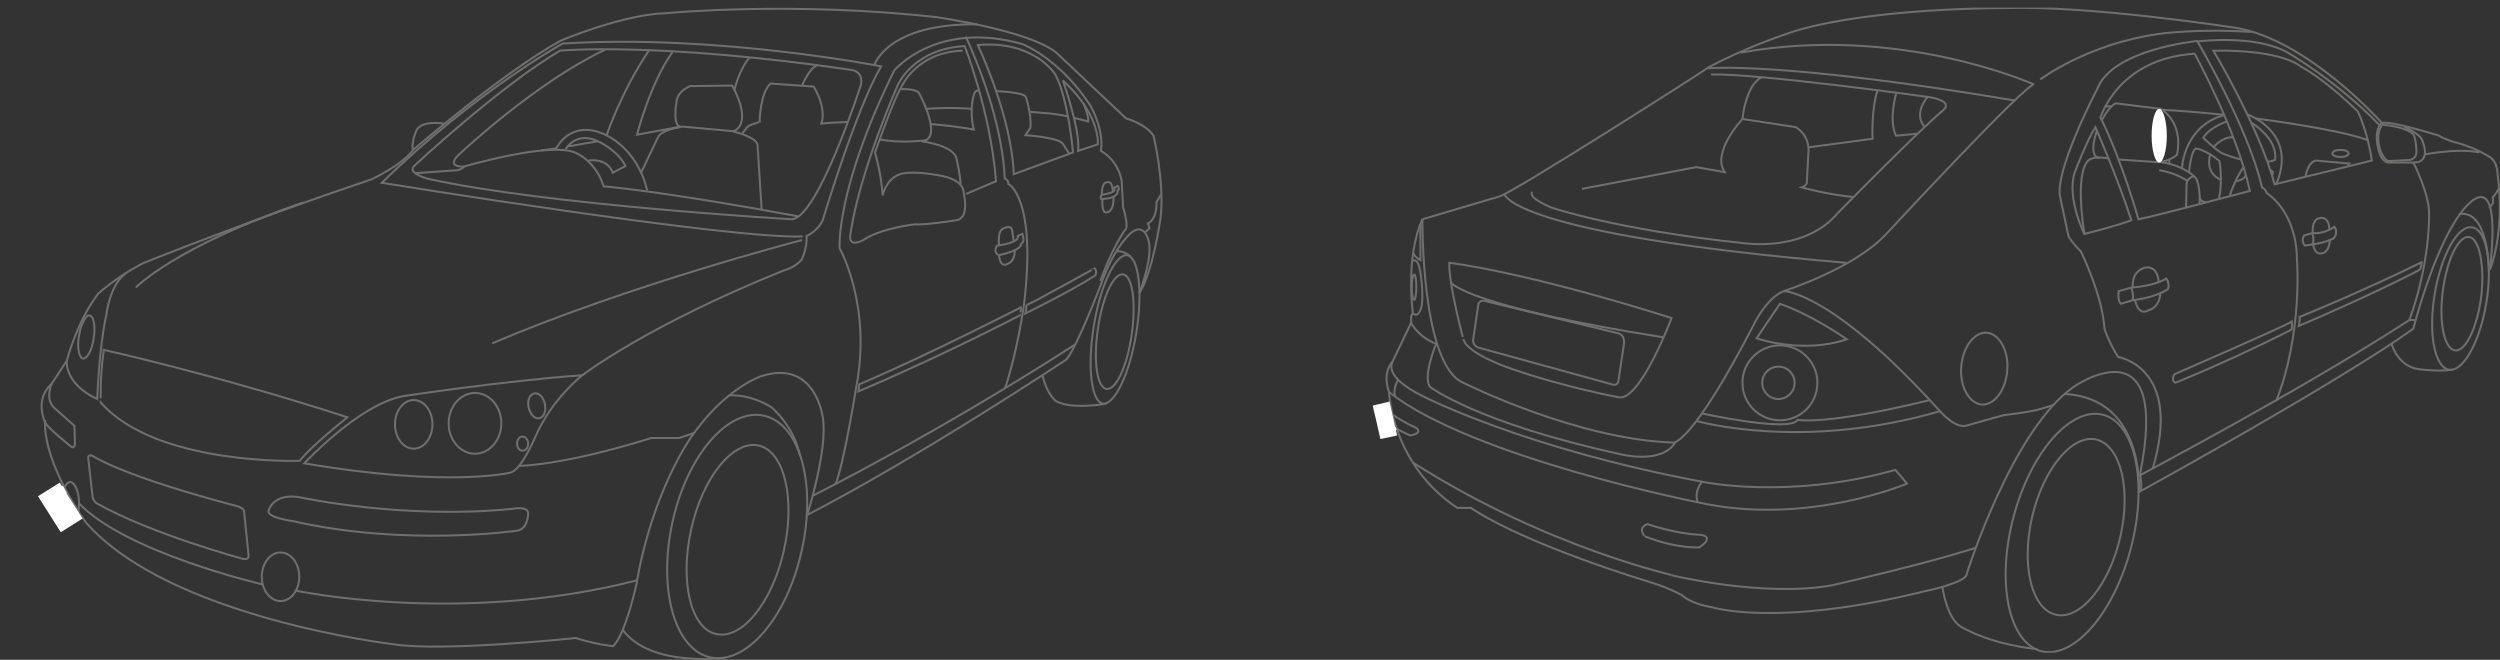 <svg version="1.1" id="Layer_1" xmlns="http://www.w3.org/2000/svg" xmlns:xlink="http://www.w3.org/1999/xlink" x="0px" y="0px"
   viewBox="0 0 493.7 130.3" style="enable-background:new 0 0 493.7 130.3;" xml:space="preserve">
<rect x="0" y="0" width="493.7" height="130.3" fill="#333333" stroke="none"/>
<style type="text/css">
  .st0{clip-path:url(#SVGID_2_);fill:none;stroke:#6F6F6E;stroke-width:0.4;}
  .st1{clip-path:url(#SVGID_2_);fill:#FFFFFF;}
  .st2{clip-path:url(#SVGID_4_);fill:none;stroke:#6F6F6E;stroke-width:0.4;}
  .st3{clip-path:url(#SVGID_4_);fill:#FFFFFF;}
</style>
<g>
  <defs>
    <polyline id="SVGID_1_" points="7.5,1.5 7.5,130.3 229.6,130.3 229.6,1.5"/>
  </defs>
  <clipPath id="SVGID_2_">
    <use xlink:href="#SVGID_1_"  style="overflow:visible;"/>
  </clipPath>
  <path class="st0" d="M10.2,75.8l3-4.6c0,0,2-7.8,6.2-13.2c0,0,3.4-3.2,8.8-6c0,0,20.8-8.4,45.2-16.6c0,0,6-2.8,8.2-5.8
    c0,0,17.8-15.4,29.2-21.6c0,0,12.3-5.2,20.8-5.4c0,0,24.9-2.4,53.4,0.8c0,0,18.2,2.6,23.6,7l13.8,13c0,0,3.8,1,5.4,3.4
    c0,0,2.2,9,1.4,16.2c0,0-1.5,10.7-4.2,14.9c0,0,2.2-5.6,2-9.4c0,0-0.5-4.7-3.4-2.7c0,0-3.3,2.3-6.2,10.4c0,0-4.6,12.1-6.8,14.8
    c0,0-28.6,19-51.2,30.7c0,0,4.1-12.8,3.1-19.2c0,0-1.4-11.7-12.2-8.2c0,0-7.1,2.3-13.8,12c0,0-7.7,10.7-10.8,29
    c0,0-2.1,9.8-4.6,12.3c0,0-2.9-0.2-7.4-1.6c0,0-26.6,2.8-36.2,1.2c0,0-44.2-5.2-60.6-24.1c0,0-8.2-11.2-8-19.7
    C8.9,83.4,6.7,78.9,10.2,75.8z"/>
  <path class="st0" d="M59.7,98.3c0,0,19.9,4.3,41.4,2.2c0,0,3.2-0.7,3.2,0.9c0,0,0,3.1-2.2,3.4c0,0-22,3.2-44.3-1.9
    c0,0-5.5-0.7-4.7-2.2C53.1,100.7,54.1,97.1,59.7,98.3z"/>
  <path class="st0" d="M13.2,71.3c0,0-0.6,4.4,6,7.5c0,0,0.4-10.6,1.8-16.6c0,0,0.6-5.8,3.8-8.2"/>
  <path class="st0" d="M60.1,91.5c0,0,10.9-11.8,19.7-13.3c0,0,19.8-3,35.2-4.1c0,0-6,4.6-9.3,12.2c0,0-2.7,6.4-4.8,7
    C100.9,93.3,89,96.4,60.1,91.5z"/>
  <path class="st0" d="M20.5,69.1c0,0,22.2,4.9,48.1,13.3c0,0-7.4,5.9-9.4,8.6c0,0-28.3,1-39.3-11.5C19.9,79.5,19.7,74.6,20.5,69.1z"
    />
  <path class="st0" d="M10.2,75.8c0,0-1.5,3.2,0.8,5l3.7,3.3l0.1,3.3c0,0,0.1,1.6-1,0.6c0,0-4.5-3.6-4.9-4.6"/>
  <path class="st0" d="M102.5,92c0,0,8.5,0,26.1-5.5h5.5l3-1"/>
  <path class="st0" d="M158.3,108.8c-2.9,13.2-11,22.6-18.1,21c-7-1.6-10.3-13.5-7.4-26.7c2.9-13.2,11-22.6,18.1-21
    C158,83.7,161.3,95.7,158.3,108.8z"/>
  <path class="st0" d="M154.8,108.7c-2.3,10.3-8.3,17.7-13.4,16.5c-5-1.1-7.2-10.4-4.9-20.7c2.3-10.3,8.3-17.7,13.4-16.5
    C154.9,89.2,157.1,98.5,154.8,108.7z"/>
  <path class="st0" d="M143.2,129.9c0,0-14.7,2-20.2-5.5"/>
  <path class="st0" d="M143.9,78.1c0,0,3.8-0.5,8.4,2.3c0,0,4.5,3.6,5.7,9.7"/>
  <path class="st0" d="M115,74.1c0,0,12.7-9.8,39.8-20.7c0,0,2.1-0.5,3.5-2.1c0,0,1.1-2.1,1-4.7c0,0,2.2-0.9,3.2-3.2
    c0,0,6.5-21.7,11.5-30.3c0,0-32.5-6.4-62.9-4.5c0,0-17.5,9.7-35.7,27.5c0,0,68.1,11.1,83.1,10.6"/>
  <path class="st0" d="M172.7,12.8c0,0,2.5-8.2,20.3-8"/>
  <path class="st0" d="M217.3,55.5c2.2-6.3,4.8-10,4.8-10c1-0.5-0.3-4.5-0.3-4.5l-0.3-5.3c-0.8-4.3-4.1-5.9-4.1-5.9
    c0.7-4.3-2.1-9-2.1-9c-6.1-9.3-13.4-12.1-13.4-12.1c-17-4.8-25.3,5.2-25.3,5.2C165,37.4,165.8,49,165.8,49s6.4,11.3,3.3,27.4
    c0,0-2.5,15.5-4.1,19.2"/>
  <path class="st0" d="M226.1,45.9l0.9-0.8l-0.3-1c0,0,1.7-0.5,1.7-4.2l0.9-1.5"/>
  <path class="st0" d="M160.5,97.9c0,0,24.4-12.2,51.7-29.8"/>
  <path class="st0" d="M190.7,7.2c0,0,7.2,14.9,7.7,28c0,0,0.9,0.5,0.7,1.1c0,0,5.7,2.6,3.1,24c0,0-1.3,9.2-3.7,16.3"/>
  <path class="st0" d="M190.8,38.3l4.9-2.1l1-0.4c-1.1-13.8-6.2-26.7-6.2-26.7c-10.4,0.6-13.3,7.9-13.3,7.9
    c-8,18.7-9.2,28.9-9.2,28.9c-0.8,3.4,2.5,1.5,2.5,1.5c3.3-2.3,10.1-3.1,10.1-3.1c1.9,0.2,8.2-0.8,8.2-0.8c2.2-0.3,1.9-3.5,1.6-4.9
    c0-0.1,0-0.1,0-0.2c-0.1-0.3-0.1-0.5-0.1-0.5c-0.2-2.4-4-3.1-4-3.1c-7.1-1.4-8.8-0.3-8.8-0.3c-2.6,1-3.2,4.1-3.2,4.1
    c-0.2-4-1.5-8.5-1.5-8.5s3.7-10.6,5.2-12.9c0,0,2.9-6.9,12.1-7.2"/>
  <path class="st0" d="M193.1,8.9c0,0,6.7,14.1,7.1,25.5l11.7-4.3c0,0-0.9-10.5-3.5-15.4C208.4,14.7,204.2,7.9,193.1,8.9z"/>
  <path class="st0" d="M209.9,15.9c0,0,3.5,9.9,3,13.9l3.9-1.3C216.8,28.5,217.4,22.7,209.9,15.9z"/>
  <path class="st0" d="M196.9,48.5c0,0,4.5-0.5,4.1-1.9l0.9-0.4c0,0,0.5,1.3,0,1.7c-0.4,0.4-0.3,0.5-0.3,0.5s-0.1,1.1-4.4,2
    C197.3,50.4,196,49.9,196.9,48.5z"/>
  <path class="st0" d="M197.3,50.4c0,0,0.1,2.6,1.7,1.7c0,0,1.4-0.4,1.4-2.6"/>
  <path class="st0" d="M197.3,48.4c0,0-0.4-2.9,0.9-3.3c0,0,1.6-0.9,1.7,0.6l0.3,2"/>
  <path class="st0" d="M217.5,38.5c0,0,2.8-0.4,2.6-1.1l-0.1-0.3l0.7-0.4c0,0,0.4,0.4,0.2,0.8l-0.2,0.1c0,0,0.5,1.5-3,1.7
    C217.7,39.4,217.1,39.5,217.5,38.5z"/>
  <path class="st0" d="M217.7,39.4c0,0-0.2,3.1,1,2.5c0,0,1.3-0.1,1.2-3"/>
  <path class="st0" d="M217.6,38.4c0,0-0.1-2.4,1-2.4c0,0,1-0.6,1.2,1.8"/>
  <path class="st0" d="M202.7,60.2c0,0,0,1-0.2,1.7c0,0,8.6-4.2,13.8-7.5c0,0,0.4-0.8-0.1-1.4C216.2,52.9,202.8,60.5,202.7,60.2z"/>
  <path class="st0" d="M201.6,60.7c0,0-17.9,9.2-31.9,15.2l-0.2,1.4c0,0,14.6-6.1,31.9-15C201.4,62.3,201.7,61.2,201.6,60.7z"/>
  <path class="st0" d="M223.5,66c-0.9,6.3-3.1,11.1-5,10.8c-1.9-0.3-2.6-5.6-1.7-11.8c0.9-6.3,3.1-11.1,5-10.8
    C223.6,54.4,224.4,59.7,223.5,66z"/>
  <path class="st0" d="M224.4,65.7c-1.3,8.1-4.3,14.3-6.6,14c-2.3-0.4-3.1-7.2-1.8-15.3c1.3-8.1,4.3-14.3,6.6-14
    C224.9,50.8,225.7,57.7,224.4,65.7z"/>
  <path class="st0" d="M223.3,50.7c0,0-1.2-1.2-2.8-1.1"/>
  <path class="st0" d="M218.5,79.7c0,0-6.7,1.3-10-0.5c0,0-1.8-1.4-2.6-5"/>
  <path class="st0" d="M177.7,17.6c0,0,3.6-0.2,3.9,1c0,0,4.2,7.8,1.2,9.1c0,0-4.8,0.7-9.2-0.2"/>
  <path class="st0" d="M182,27.9c0,0,6.5,0.8,6.9,3.5c0,0,0.7,2.9,0.8,5"/>
  <path class="st0" d="M196.7,18c0,0,5.7,0.2,5.9,1.2c0,0,1.1,3.2,0.9,6l-1,1.5c0,0,6.5,0.4,7.4,1.7l1.2,1.9"/>
  <path class="st0" d="M193.3,17.8c0,0-0.8,0.1-0.9,0.7c0,0-1.1,2.8-0.1,7.1c0,0-2.6-0.6-8.6-1.1"/>
  <path class="st0" d="M203.4,22.1c0,0,5.4,0.3,7.5,0.9"/>
  <path class="st0" d="M191.9,21.5c0,0-3.9-0.4-8.9,0"/>
  <path class="st0" d="M212.1,23.3c0,0,1.9,0.4,2.8,0.7c0,0,0.2-0.8-0.9-3.5"/>
  <path class="st0" d="M110.6,10c0,0,19-1.8,57.5,3.8c0,0,2.5,0.2,1.9,3c0,0-8.4,26.1-13.6,26.5c0,0-48.6-2.8-71.9-8
    c0,0-3.8-1-2.9-2.3C81.4,33,99,16.8,110.6,10z"/>
  <path class="st0" d="M82,34.2l8.5-0.6c0,0,0.9-0.3,1.1-0.7c0,0,16.6-4.9,21.9-2.8c0,0,4.1,1.5,5.7,6.7c0,0,10.7,0.8,38.3,5.9"/>
  <path class="st0" d="M109.8,29.4c0,0,2.7-5.9,9.5-2.9c0,0,6.5,2.5,8.5,11.1"/>
  <path class="st0" d="M111.7,29.5c0,0,2-3.9,6.8-1.4c0,0,3.8,1.9,5,4.7l-2.5,1.3c0,0-0.8-2.9-4.8-2.4"/>
  <line class="st0" x1="112.2" y1="28.9" x2="118" y2="27.9"/>
  <path class="st0" d="M119.8,26.7c0,0,2.9-8.7,8.4-16.8"/>
  <line class="st0" x1="109.9" y1="29.3" x2="106.9" y2="29.7"/>
  <path class="st0" d="M91.7,32.9c0,0-4.3,0.3-0.5-2.9c0,0,14.6-13.7,28.3-20.2"/>
  <path class="st0" d="M144.6,16.9l-8.3,0.1c0,0-2.5,0.9-2.7,3.1c0,0-1,5.4,1.2,4.9l9.9,0.9C144.8,26,148.9,24.9,144.6,16.9z"/>
  <path class="st0" d="M134.4,25.1c0,0-3.9,0.5-4.5,2.1l-3.3,6.9"/>
  <path class="st0" d="M144.8,26c0,0,4.4,0.9,4.8,2.6l0.8,12.7"/>
  <path class="st0" d="M158.4,16.9c0,0,1.4-3.5,3-4"/>
  <path class="st0" d="M87.6,24.4c0,0-4.8-0.8-5.5,1.7c0,0-0.8,1.7-0.6,3.4"/>
  <path class="st0" d="M150,24.1c0,0,0.1-5.9,2.2-7.6l8.5,0.6c0,0,2.6,4.1,1.5,7.3c0,0,1.8-0.2,5.2-0.3"/>
  <path class="st0" d="M150,24.1c0.1,0-2.4,0.6-2.5,1.1l-0.9,1.1"/>
  <path class="st0" d="M132.8,10.3c-4.4,6.1-7,16.3-7,16.3l8.1-1.5"/>
  <path class="st0" d="M145,17.9c0,0,0.9-4.1,3-6.5"/>
  <path class="st0" d="M26.8,56.8c0,0,7.6-8,33-16.8"/>
  <path class="st0" d="M158.4,47.4c0,0-34,8.8-61.2,20.4"/>
  <ellipse class="st0" cx="81.7" cy="83.8" rx="3.7" ry="4.8"/>
  <ellipse class="st0" cx="93.8" cy="83.6" rx="5.2" ry="6"/>
  <path class="st0" d="M15.6,66.3c-0.4,2.3,0,4.4,0.8,4.5c0.8,0.1,1.8-1.7,2.1-4c0.4-2.3,0-4.4-0.8-4.5C17,62.1,16,63.9,15.6,66.3z"
    />
  <path class="st0" d="M107.6,79.8c0.3,1.4-0.2,2.6-1.1,2.8c-0.9,0.2-1.8-0.8-2.1-2.1c-0.3-1.4,0.2-2.6,1.1-2.8
    C106.4,77.5,107.3,78.4,107.6,79.8z"/>
  <path class="st0" d="M104.3,87.6c0,0.8-0.5,1.4-1.1,1.4c-0.6,0-1.1-0.6-1.1-1.4c0-0.8,0.5-1.4,1.1-1.4
    C103.7,86.2,104.3,86.8,104.3,87.6z"/>
  <path class="st0" d="M18.4,90.1c0,0,5.7,3.9,28.6,9.9c0,0,1.2,0.4,1.2,1l0.9,8.8c0,0,0.1,0.7-1,0.6c0,0-18.2-4.9-29-11
    c0,0-0.5-0.2-0.8-1.2l-0.9-7.9C17.4,90.4,17.4,89.6,18.4,90.1z"/>
  <ellipse class="st0" cx="55.4" cy="113.9" rx="3.7" ry="4.8"/>
  <path class="st0" d="M15.6,99.3c0,2.2-0.7,4.1-1.7,4.1c-0.9,0-1.7-1.8-1.7-4.1c0-2.2,0.7-4.1,1.7-4.1
    C14.8,95.3,15.6,97.1,15.6,99.3z"/>
  <polyline class="st1" points="12,105.1 7.5,98 11.8,95.3 16.3,102.4  "/>
  <polyline class="st1" points="13.2,97.3 11.8,98 11,96.6 12.4,95.9   "/>
  <path class="st0" d="M58.2,116.6c0,0,32.6,7,67.6-2"/>
  <path class="st0" d="M51.8,115.4c0,0-27.1-6.3-36.3-16.1"/>
</g>
<g>
  <defs>
    <polyline id="SVGID_3_" points="271.1,1.5 271.1,128.9 493.7,128.9 493.7,1.5     "/>
  </defs>
  <clipPath id="SVGID_4_">
    <use xlink:href="#SVGID_3_"  style="overflow:visible;"/>
  </clipPath>
  <path class="st2" d="M296.1,38.8l-15.2,4.5c0,0-3.3,6.3-1.9,18.5c0,0-0.5,0.5-0.3,1.9l-3.7,7.7c0,0-2.1,2-0.7,6
    c0,0,0.5,14.3,13.5,22.9h2.7c0,0,8.5,6.4,36.1,14.9c0,0,2.9,0.9,5.5,2.3c0,0,1.6,1.7,5.9,2.4c0,0,12.7,4.1,41.9-3.1
    c0,0,8.5-1.7,8.5-3.5c0,0,8.9-28.4,21.1-36.9c0,0,19.3-13.5,13.1,17.3c0,0,0.5,2,0.1,3.3c0,0,38.8-21.3,53.9-32.1
    c0,0,3.7-14.9,9.1-22.5c0,0,8.7-12.9,6,10.9c0,0,3.1-7.2,1.5-19.1c0,0,0-2.4-1.7-3.3c0,0-3.1-2-7.1-2.9c0,0-2.3-0.8-2.7-1.2
    c0,0-10-3.1-11.3-2.5c0,0-14.7-16.5-28.9-18.8c0,0-28.8-4.5-45.9-3.9c0,0-25.3-0.1-40.7,4.4c0,0-8.9,2.7-17.5,7.3
    C337.3,13.5,299.1,37.9,296.1,38.8z"/>
  <path class="st2" d="M343.7,10.4c31.5-5.7,58,6.3,58,6.3c-1.2-0.7-29.2,29.5-29.2,29.5c-6.3,6.8-20,11.2-20,11.2
    c-0.8,0.3-1.5,0.7-2.2,1.3c-2.3,2-3.8,5.1-3.8,5.1c-12.4,24-16,23.6-16,23.6C311.3,86.8,289,75.6,289,75.6
    c-8.4-3.5-8.1-32.3-8.1-32.3"/>
  <path class="st2" d="M297.1,38.3c0,0,0.8,7.9,67.5,13.6"/>
  <path class="st2" d="M286.2,51.9c0,0,14,1.5,43.9,10.9c0,0-6.4,17.1-10.7,15.6c0,0-10.7-2-20.7-5.5c0,0-8.9-2.9-9.7-5.9
    C289,67.1,286.1,56.3,286.2,51.9z"/>
  <path class="st2" d="M286.6,55.9c0,0,3.7,4.7,41.8,10.7"/>
  <path class="st2" d="M337.3,13.5c0,0,13.7-1.5,60.3,6.3h0.3"/>
  <path class="st2" d="M352.3,57.5c0,0,9.4,0,30.8,23.7c0,0,3.2,3.7,5.4,2.8l7.1-2c0,0,4.5-0.5,6.9-1.1l3-0.9"/>
  <path class="st2" d="M335.9,81.6c0,0,17.7,3.9,19.1,1.3c0,0,5.3,1.2,26.1-3.9"/>
  <path class="st2" d="M334.9,83.1c0,0,20.7,6.1,48.2-1.9"/>
  <path class="st2" d="M278.7,63.8c0,0,1.3,2.7,4.9,4.1c0,0-2.7,6.5-1.2,8.5c0,0,9.2,7.1,37.6,13.3c0,0,8.1,2.1,10.8-2.3"/>
  <path class="st2" d="M275,71.5c0,0-2.1,2.8,6.1,6.8c0,0,20,10.3,54.9,16.8c0,0,16.8,3.7,38.3-2.3l2.3,2.7c0,0-19.9,8.5-41.3,3.7
    c0,0-44.4-8.8-60.9-21.7"/>
  <path class="st2" d="M336.1,95.1c0,0-1.7,2.1-0.8,4.1"/>
  <path class="st2" d="M396.4,73.1c-0.3,3.9-2.5,6.9-5,6.8c-2.5-0.2-4.4-3.5-4.1-7.4c0.3-3.9,2.5-6.9,5-6.8
    C394.8,65.9,396.7,69.2,396.4,73.1z"/>
  <path class="st2" d="M449.5,79.2c5.3-13.4,4.1-28,4.1-28c-0.1-9.6-6-13.1-6-13.1c-0.1-0.7-0.9-1.1-0.9-1.1
    c-2.7-11.8-12.8-28.9-12.8-28.9s-16.7,1.6-19.7,9.4c0,0-8.8,16.7-7.3,21.7l1.6,7.5c0,0,0.7,1.3,2.4,2.9c0,0,4.3,8.6,4.7,15.4
    c0,0,0.9,2.7,2.7,5.5c0,0,12.8,2,6.8,22.1"/>
  <path class="st2" d="M422.5,93.9c0,0,32.4-17.1,53.3-30.7h1.1"/>
  <path class="st2" d="M418.7,106.1c-2.2,9.5-7.9,16.4-12.7,15.3c-4.8-1.1-6.9-9.7-4.7-19.3c2.2-9.5,7.9-16.4,12.7-15.3
    C418.8,88,420.9,96.6,418.7,106.1z"/>
  <path class="st2" d="M490,58.5c-0.8,6.2-3.1,11-5.2,10.7c-2.1-0.3-3.2-5.5-2.4-11.7c0.8-6.2,3.1-11,5.2-10.7
    C489.6,47.1,490.7,52.3,490,58.5z"/>
  <path class="st2" d="M429.4,73.9c0,0,21.9-9.5,23.2-10.4c0,0,0.1,1.2-0.1,1.6c0,0-10,5.2-22.9,10.5
    C429.5,75.6,428.7,75.1,429.4,73.9z"/>
  <path class="st2" d="M454.1,62.6c0,0,12.1-4.9,24.1-10.8c0,0,0,1-0.4,1.5c0,0-8,4.3-23.9,11.1C453.9,64.3,454.3,63.4,454.1,62.6z"
    />
  <path class="st2" d="M433.4,10.6c0,0,8.4,15.3,10.9,27.1c0,0-19.2,5.1-22,5.6c0,0-3.3-11.7-7.5-20.1
    C414.9,23.1,418.2,11.6,433.4,10.6z"/>
  <path class="st2" d="M413.8,25.1c0,0,4.5,10.3,7.1,18.4c0,0-2.8,1.1-9.3,2.7c0,0-3.5-7.1-1.9-12.1C409.7,34,412.2,27.6,413.8,25.1z
    "/>
  <path class="st2" d="M437.1,10c0,0,8.9,14.8,12.1,26.4l19.2-4.7c0,0-0.8-5.6-2.8-9.7c0,0-6.1-6.1-11.3-8.9
    C454.3,13.1,450.9,9.8,437.1,10z"/>
  <path class="st2" d="M470.2,24.4c0,0-1.5,1.3-0.5,5.1c0,0,0.5,2.9,2.5,2.6l4.4,0c0,0,3.1,6.1,3.1,10c0,0,0.3,9.6-3.9,21.1"/>
  <path class="st2" d="M474.8,25.1c0,0,3.5,1.3,3.7,3.1c0,0,1.3,3-0.9,3.8l-1,0.1"/>
  <path class="st2" d="M470.5,24.6c0,0-1.5,1.3-0.5,4.9c0,0,0.8,2.5,2,2.3l3.7-0.2c0,0,1.5,0,1.5-1.7c0,0-0.1-3.4-0.9-3.6
    C476.3,26.3,475.1,25.1,470.5,24.6z"/>
  <path class="st2" d="M433.9,8.2c0,0,11.4-1.5,17.9,2.2c0,0,9.7,5.6,18.1,14.3"/>
  <path class="st2" d="M418.4,57.5c0,0-0.3,1.7,0.4,2.5l2.3-0.7c0,0,4.6-0.5,7-2.2c0,0,0.5-1-0.3-2.1c0,0-1.9,1.4-6.9,1.8L418.4,57.5
    z"/>
  <path class="st2" d="M420.9,56.8c0,0,0.6,1.8,0.2,2.5"/>
  <path class="st2" d="M421.2,56.8c0,0-0.5-2.9,2.2-3.9c0,0,2.6-0.9,2.9,2.8"/>
  <path class="st2" d="M421.6,59.2c0,0,0.6,3.3,2.6,2.1c0,0,2.3-0.4,2.4-3.4"/>
  <path class="st2" d="M455,46.5l1.7-0.5c0,0,1.9,0.4,4.3-1.2c0,0,0.9,1-0.2,2.3c0,0-1.6,0.8-3.7,1.1l-1.9,0.3
    C455.2,48.5,454.3,47.7,455,46.5z"/>
  <path class="st2" d="M456.8,48.2c0,0,0.2,2.3,1.8,1.8c0,0,1.4-0.1,1.5-2.7"/>
  <path class="st2" d="M460,45l0,0.3c-0.1-2.9-2-2.2-2-2.2c-1.5,0.2-1.3,3-1.3,3"/>
  <line class="st2" x1="460" y1="45.1" x2="460" y2="45.4"/>
  <path class="st2" d="M491.5,53.5c0,0,0-12.3-5.9-11.2"/>
  <path class="st2" d="M472.3,67.9c0,0,1.2,5,6.3,5.1c0,0,3,0.4,5.7,0"/>
  <path class="st2" d="M415.1,23.7c0,0,1.2-2.5,2.7-3.3l8.9,1.1c0,0,4.6,2.5,3.2,9.1c0,0-1.8,1.5-4.1,1.4l-7.3-0.5"/>
  <path class="st2" d="M426.7,21.5c0,0-1.1,0.3-0.8,1.5l-0.1,7c0,0,0.1,1.7,0.7,2c0,0,4.1,0.3,7,3c0,0,1,0.9,0.9,5.2"/>
  <path class="st2" d="M433.3,34.8c0,0-1.3,0.2-1.5,1.5l-0.1,4.6"/>
  <path class="st2" d="M430.9,33.2c0,0,0.3-8.3,8.4-10.5"/>
  <path class="st2" d="M443.8,22.6c0,0,10.1,3.5,5.7,13.8"/>
  <path class="st2" d="M432.3,34.2c0,0,0.2-3.9,1.3-4.9c0,0,2.1,0.3,4.7,2.5c0,0,0.7,3.9-0.1,7.4"/>
  <path class="st2" d="M434.4,39c0,0,0.2,0.9,1.2,0.9"/>
  <path class="st2" d="M443.1,33c0,0-1.4,1.6-2.8,5.7"/>
  <path class="st2" d="M416.4,31.3c0,0-2.4-0.5-3.5,0.1c0,0-3.4,0.4-1.3,14.7"/>
  <path class="st2" d="M414.1,25.8c0,0-1.9,5.1,0.5,5.4"/>
  <path class="st2" d="M431.9,35.7c0,0-2-1.5-5.5-2.1"/>
  <line class="st2" x1="428.4" y1="31.4" x2="428.4" y2="32.3"/>
  <path class="st2" d="M439.8,24c0,0-3.2,0.9-4.7,3.2c0,0,2.1,2.1,3.6,3c0,0,1.7,0.8,3.9,1.3"/>
  <path class="st2" d="M444.7,24.3c0,0,5.1,3,4.6,7.2c0,0-0.5,0.4-1.4,0.4"/>
  <path class="st2" d="M448.4,33.6l0.4,0.3c0,0,0.1,0.3-0.1,0.7"/>
  <path class="st2" d="M437.2,29c0,0,1.6-2,3.8-1.9"/>
  <path class="st2" d="M436.5,30.4c0,0-1.3,3.7,2.1,5.1"/>
  <path class="st2" d="M441.4,35.8c0,0,1.5-0.1,2.1-1.1"/>
  <path class="st2" d="M445.5,23.4c0,0,16.5,2.1,22.1,4.3"/>
  <path class="st2" d="M439.3,22.7c0,0-6-0.7-12.2-1"/>
  <path class="st2" d="M456.6,46.1c0,0,0.5,0.9,0.1,2.1"/>
  <path class="st2" d="M455.3,34.9c0,0,0.3-2.7,2-3.2l6.6,0.6c0,0-0.3,0.3-0.1,0.5"/>
  <path class="st2" d="M463.8,30.3c0,0.4-0.7,0.7-1.6,0.7c-0.9,0-1.6-0.3-1.6-0.7c0-0.4,0.7-0.7,1.6-0.7
    C463.1,29.6,463.8,29.9,463.8,30.3z"/>
  <line class="st2" x1="416.9" y1="21" x2="415.7" y2="21"/>
  <path class="st2" d="M337.9,14.7c9.5-0.2,43.2,4.5,43.2,4.5c5,0.9,2.6,2.6,2.6,2.6C379,25.7,363,42,363,42c-6.7,8-18.8,6-18.8,6
    c-24.9-2.6-37.8-7-37.8-7s-4.8-1.9-3.8-3.1"/>
  <path class="st2" d="M380.7,19.1c0,0-2.9,3.1-0.7,5.9"/>
  <path class="st2" d="M366,38.9c-5.3-0.5-10.2-1.9-10.2-1.9c0.7-0.2,1-0.8,1-0.8l0.3-5.6c0.5-4-2.5-5.5-2.5-5.5l-10.5-1.6
    c0,0-6.2,6.6-3.5,10.5l-5.6-1l-22.6,4.3"/>
  <path class="st2" d="M344.1,23.5c0,0,0.6-6.8,3.9-8.3"/>
  <path class="st2" d="M357.1,29.1l12.7-1.7c0,0-0.3-5.8,1-9.6"/>
  <path class="st2" d="M374.5,18.3c0,0-1.6,5.2-0.1,8.5l4.3-0.4"/>
  <path class="st2" d="M422.4,97.3c0,0,1.3-18.7-14.7-19.5"/>
  <path class="st2" d="M383.6,116c0,0,0.8,5.8,3.4,7.6c0,0,5.2,3.5,15.3,4.6"/>
  <path class="st2" d="M420.8,108.3c-3.4,12.9-11.3,21.9-17.7,20.3c-6.4-1.7-8.9-13.5-5.5-26.4c3.4-12.9,11.3-21.9,17.7-20.3
    C421.7,83.6,424.2,95.4,420.8,108.3z"/>
  <path class="st2" d="M491,59.8c-1.3,7.8-4.6,13.7-7.4,13.2c-2.8-0.5-4.1-7.1-2.8-14.9c1.3-7.8,4.6-13.7,7.4-13.2
    C491,45.3,492.3,52,491,59.8z"/>
  <path class="st2" d="M402.9,15.7c0,0,9.2-7,23.4-9c0,0,7.4-1.1,18.2-0.4"/>
  <ellipse class="st2" cx="351.5" cy="75.6" rx="7.4" ry="7.4"/>
  <circle class="st2" cx="351.2" cy="75.6" r="3.2"/>
  <path class="st2" d="M278.8,56.7c0,1.4,0.2,2.5,0.5,2.5c0.2,0,0.4-1.1,0.4-2.5c0-1.4-0.2-2.5-0.4-2.5
    C279,54.2,278.8,55.3,278.8,56.7z"/>
  <path class="st2" d="M278.9,51.6c0,0,1.1-1.1,1.6,2.2c0,0,0.6,3.6,0.3,6.3c0,0-0.4,2.9-1.8,1.8"/>
  <path class="st2" d="M276.1,75c0,0-1.1,1.9-0.6,3.2"/>
  <path class="st2" d="M293.9,59.6l25.6,6.2c0,0,1.4,0.2,1.2,2.1l-1.1,7.4c0,0-0.2,1-1.3,0.6l-26.5-7.3c0,0-0.9-0.4-0.9-1.4l1-6.8
    C291.9,60.3,291.9,58.9,293.9,59.6z"/>
  <path class="st2" d="M491.6,41.1l0.7-1v-1.2c0,0,1-1,1-1.6"/>
  <path class="st2" d="M478.8,30.5c0,0,6.5-1.3,10.8-0.4"/>
  <path class="st2" d="M351.5,60l-4.6,6.8c0,0,9,3.2,17.8,0.2C364.7,67,357.9,62.2,351.5,60z"/>
  <path class="st2" d="M279.1,50c0,0,0.2,0.7,1.4,1.4l0-7.1"/>
  <path class="st2" d="M390.1,108.2c-10.6,3.4-28.4,7.4-28.4,7.4c-13.6,2.4-31.6-2-31.6-2c1.7,0.2-23.8-4.9-51-22.2"/>
  <path class="st3" d="M424.9,26.8c0,2.9,0.7,5.3,1.5,5.3s1.5-2.4,1.5-5.3c0-2.9-0.7-5.3-1.5-5.3S424.9,23.8,424.9,26.8"/>
  <path class="st2" d="M325.3,103.5c0,0,5.9,2,10.4,2.1c0,0,3.2,0.2-0.1,2.5c0,0-4.6,0.3-10.8-2.2
    C324.9,105.9,323.2,104.4,325.3,103.5z"/>
  <path class="st2" d="M272.5,80c0,0,3.6,3,6.8,4.3c0,0,2.2,1-0.7,1.7c0,0-3.3-1.1-7-4.4C271.6,81.5,270.8,80,272.5,80z"/>
  <polyline class="st3" points="272.6,86.7 275.9,86 274.4,79.3 271.1,80.1   "/>
  <polyline class="st3" points="275.5,85 275.8,84.9 275.6,84.3 275.3,84.4   "/>
</g>
</svg>
